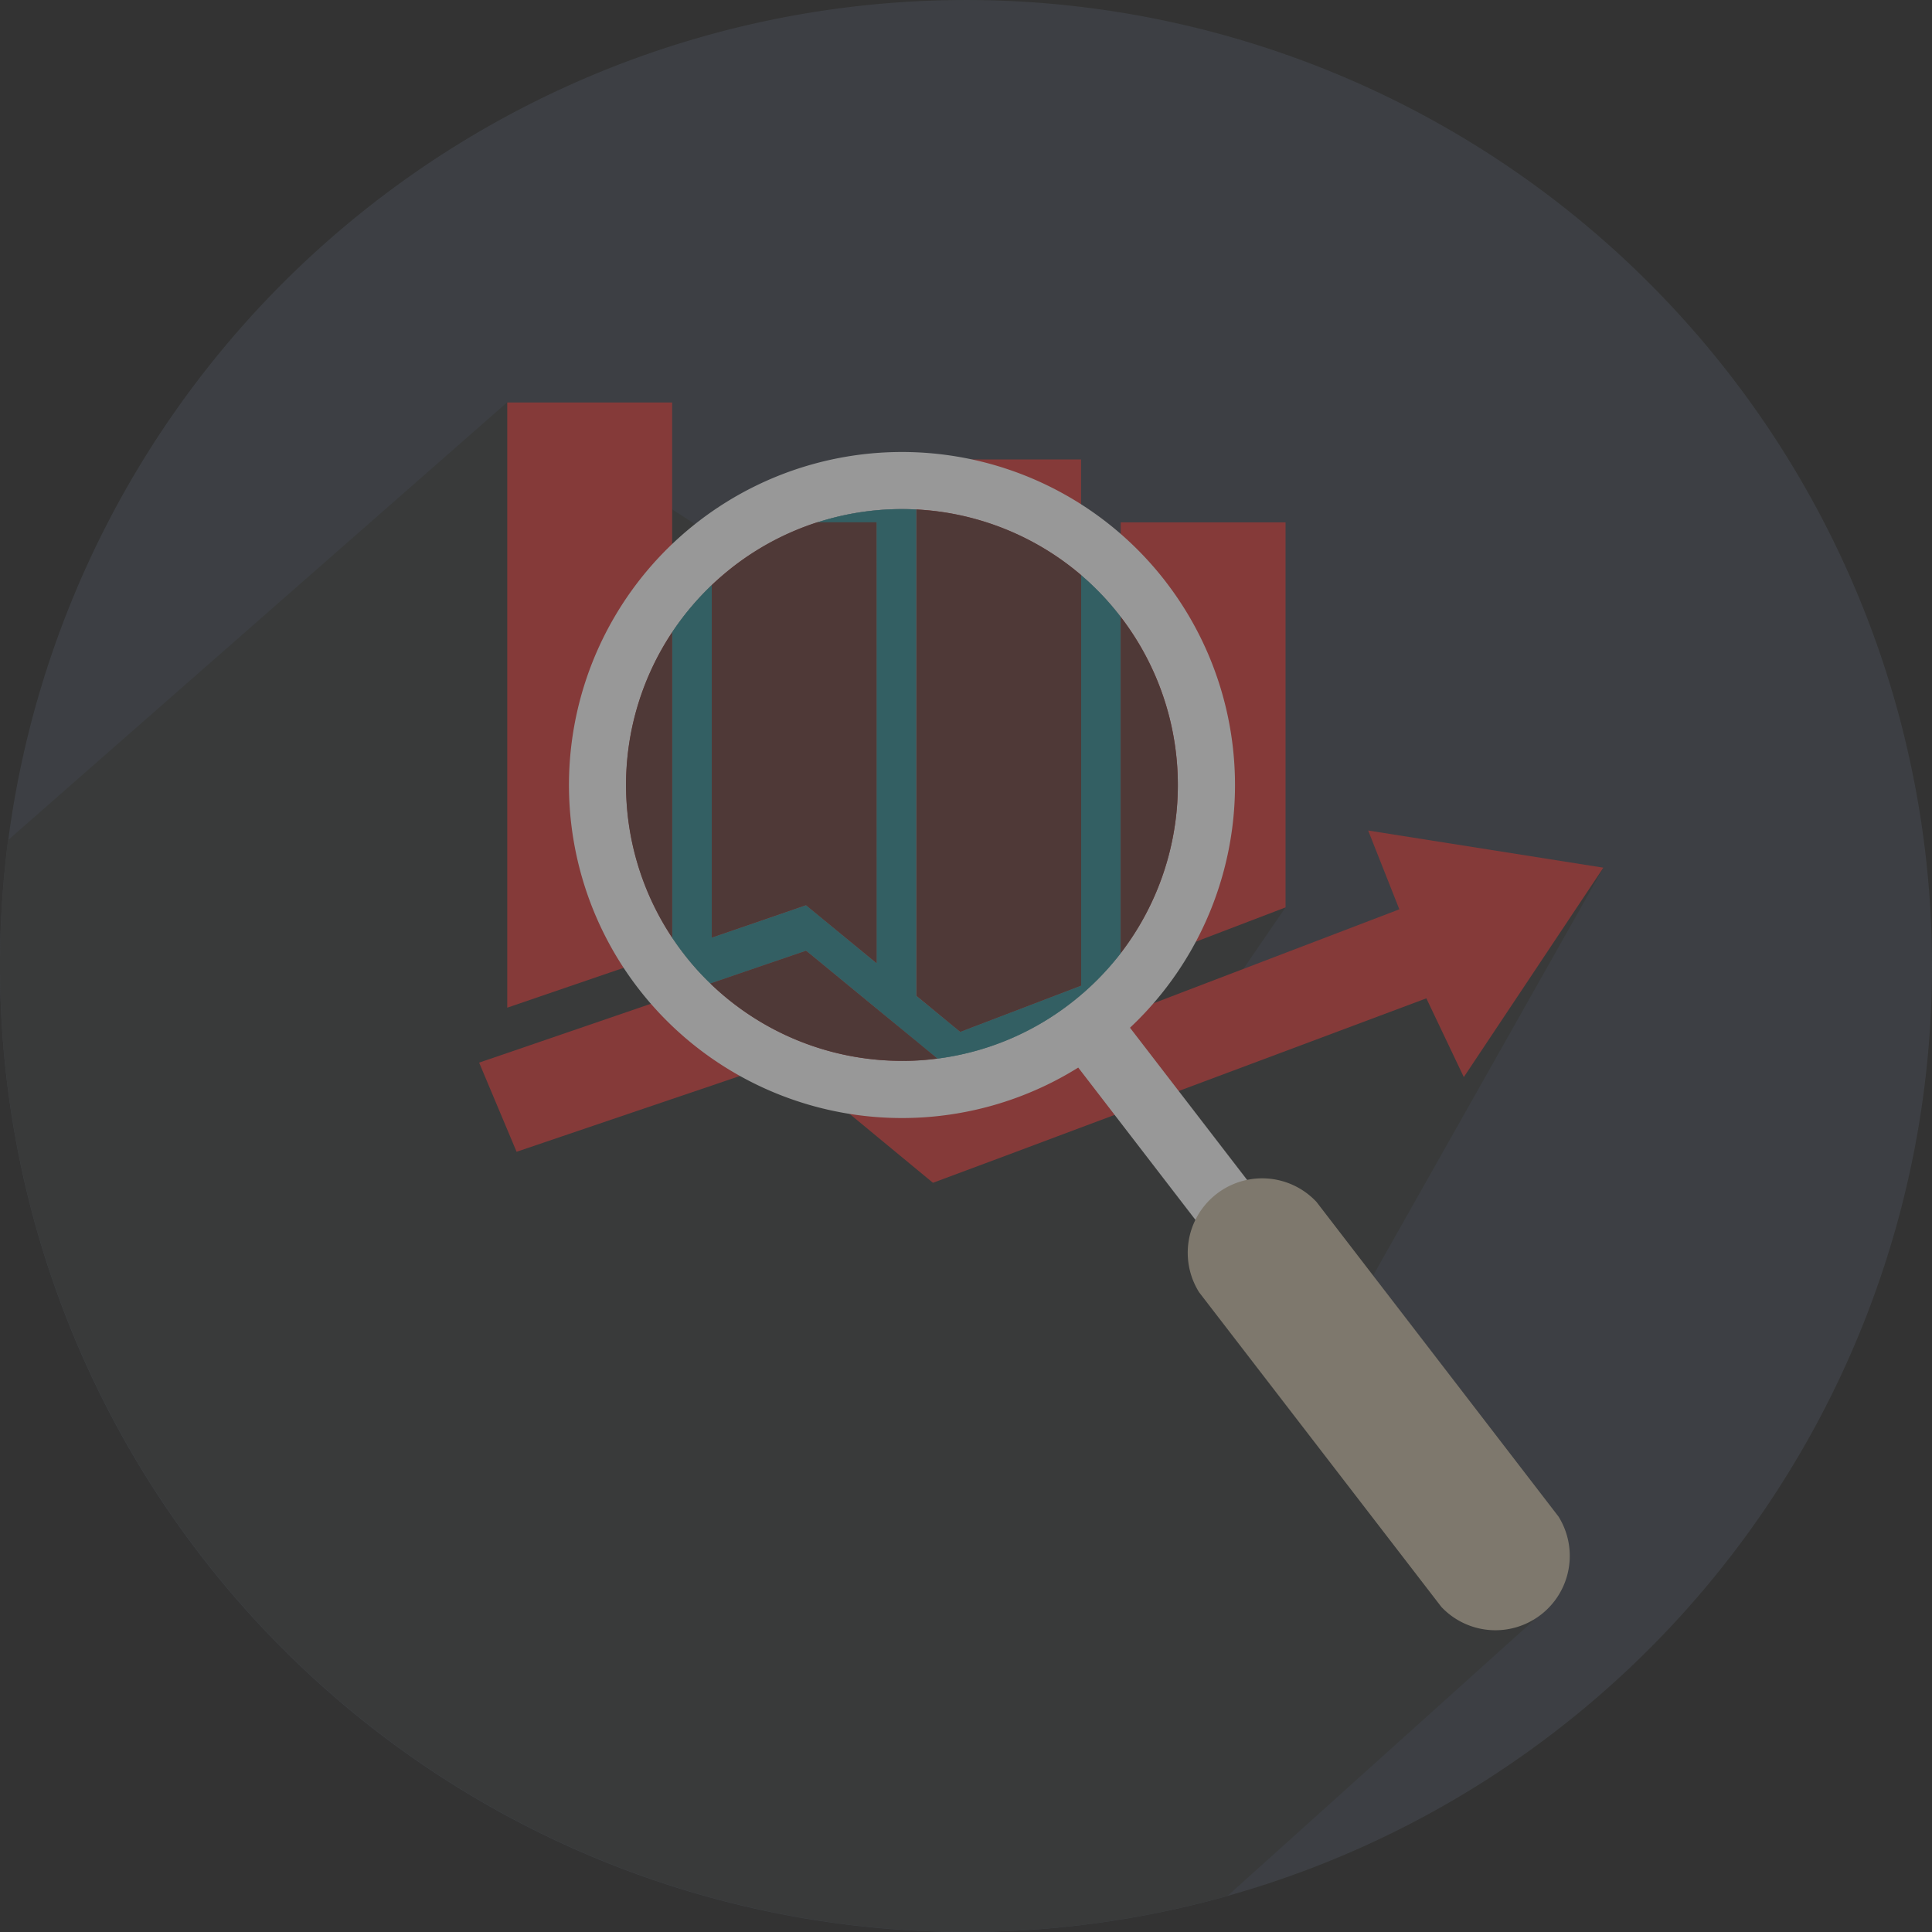 <svg xmlns="http://www.w3.org/2000/svg" width="87.219" height="87.219" viewBox="0 0 87.219 87.219">
  <rect x="0" y="0" width="87.219" height="87.219" fill="#333333" stroke="none"/>
  <g id="_2522648414368" transform="translate(0 0)" opacity="0.5">
    <path id="Path_1906" data-name="Path 1906" d="M52274.922,16396.473a43.609,43.609,0,1,1-43.609-43.609A43.614,43.614,0,0,1,52274.922,16396.473Z" transform="translate(-52187.703 -16352.863)" fill="#474c55"/>
    <path id="Path_1907" data-name="Path 1907" d="M52247.859,19197.3l12.168-21.547-17.766,6.777,3.414-4.986-35.137-22.8-22.535,19.766a44.645,44.645,0,0,0-.363,5.678,43.631,43.631,0,0,0,55.414,41.986l13.82-12.437Z" transform="translate(-52187.641 -19136.582)" fill="#3f4242"/>
    <path id="Path_1908" data-name="Path 1908" d="M56568.938,19902.352a12.453,12.453,0,1,0-2.273,17.465A12.455,12.455,0,0,0,56568.938,19902.352Z" transform="translate(-56518.348 -19874.51)" fill="#7fc0c4"/>
    <path id="Path_1909" data-name="Path 1909" d="M55726.75,19179.477V19154.7h-7.445v27.322l4.609-1.578Z" transform="translate(-55696.406 -19136.531)" fill="#d84140"/>
    <path id="Path_1910" data-name="Path 1910" d="M57147.75,20006.885l.188.154,3,2.465V19989.6h-7.437v18.748l2.328-.8Z" transform="translate(-57111.367 -19966.018)" fill="#d84140"/>
    <path id="Path_1911" data-name="Path 1911" d="M58569.281,19577.24l.508-.193,4.953-1.893V19551.4h-7.437v24.213l1.7,1.4Z" transform="translate(-58525.938 -19530.658)" fill="#d84140"/>
    <path id="Path_1912" data-name="Path 1912" d="M59997.941,20006.982V19989.6h-7.441v20.227l2.9-1.109Z" transform="translate(-59939.906 -19966.018)" fill="#d84140"/>
    <path id="Path_1913" data-name="Path 1913" d="M55564.328,22135.2l1.406,3.555-.211.084-4.922,1.881-4.543,1.736-2.9,1.111-1.2.457-.6.227-4.957,1.893-.5.193-.277-.229-1.7-1.4-1.793-1.473-3-2.461-.184-.148-1.922.656-2.332.8-1.789.611-2.836.973-4.609,1.58-1.266.432,1.691,4.025,7.02-2.383,1.789-.605,2.906-.992.406-.137.207.168,3.918,3.242,2.551,2.107,3.246-1.209,3.434-1.287,1.793-.67,3.508-1.309.219-.082,3.719-1.391,6.355-2.379,1.691,3.555,6.3-9.453Z" transform="translate(-55502.563 -22097.707)" fill="#d84140"/>
    <path id="Path_1914" data-name="Path 1914" d="M59508.906,23263.789l-2.336,1.8-7.07-9.187,2.336-1.8Z" transform="translate(-59452.09 -23209.852)" fill="#fefefe"/>
    <path id="Path_1915" data-name="Path 1915" d="M60463.445,24565.82a3.356,3.356,0,0,1-5.289,4.078l-10.937-14.205a3.359,3.359,0,0,1,5.3-4.078Z" transform="translate(-60393.086 -24497.354)" fill="#cabea7"/>
    <path id="Path_1916" data-name="Path 1916" d="M56171.344,19524.449a12.454,12.454,0,1,1,2.27-17.465A12.452,12.452,0,0,1,56171.344,19524.449Zm4.313-19.039a15.034,15.034,0,1,0-2.738,21.086A15.033,15.033,0,0,0,56175.656,19505.41Z" transform="translate(-56123.027 -19479.145)" fill="#fefefe"/>
    <path id="Path_1917" data-name="Path 1917" d="M56877.961,19897.5h-.133a12.387,12.387,0,0,0-3.742.6h2.672v19.9l-2.992-2.465-.187-.154-1.922.662-2.336.8v-15.914a12.435,12.435,0,0,0-1.789,2.129v13.787c.164.24.328.475.508.707a11.8,11.8,0,0,0,1.219,1.365l.063-.021,2.336-.8,1.922-.658.188.15,2.992,2.461,1.789,1.473.961.785a12.336,12.336,0,0,0,5.992-2.484h0a12.572,12.572,0,0,0,2.281-2.273v-15.184c-.008,0-.008,0-.008-.008-.016-.012-.016-.023-.031-.037h0a12.139,12.139,0,0,0-1.75-1.84v18.531l-4.953,1.893-.508.191-.273-.229-1.711-1.4v-21.951Q56878.254,19897.5,56877.961,19897.5Z" transform="translate(-56837.188 -19874.516)" fill="#338c94"/>
    <path id="Path_1918" data-name="Path 1918" d="M56548.566,20768.535a12.456,12.456,0,0,1,0-13.789Z" transform="translate(-56518.223 -20726.205)" fill="#6c3f3b"/>
    <path id="Path_1919" data-name="Path 1919" d="M57151.016,20009.5l-3-2.465-.187-.154-1.922.662-2.332.8v-15.916c.309-.293.641-.576.984-.844h0a12.414,12.414,0,0,1,3.777-1.988h2.676Z" transform="translate(-57111.441 -19966.018)" fill="#6c3f3b"/>
    <path id="Path_1920" data-name="Path 1920" d="M58569.2,19923.729l-.281-.23-1.7-1.4v-21.951a12.428,12.428,0,0,1,7.438,2.963v18.531l-4.953,1.893Z" transform="translate(-58525.848 -19877.148)" fill="#6c3f3b"/>
    <path id="Path_1921" data-name="Path 1921" d="M59990.5,20663.121v-15.184a12.467,12.467,0,0,1,0,15.184Z" transform="translate(-59939.906 -20620.088)" fill="#6c3f3b"/>
    <path id="Path_1922" data-name="Path 1922" d="M57142.266,22977.521h0a12.457,12.457,0,0,1-8.656-3.49h0l.063-.023,2.336-.8,1.922-.656.188.148,2.992,2.461,1.8,1.473.953.785a12.016,12.016,0,0,1-1.586.105h-.008Z" transform="translate(-57101.543 -22929.629)" fill="#6c3f3b"/>
    <path id="Path_1923" data-name="Path 1923" d="M56558.949,19922.438Zm0,0a12.457,12.457,0,0,0,7.586-2.586h0a12.62,12.62,0,0,0,2.277-2.275,12.486,12.486,0,0,0,2.578-7.611,12.453,12.453,0,0,1-12.441,12.473Zm-9.879-4.859h0a12.385,12.385,0,0,1-2.59-7.582,12.4,12.4,0,0,0,2.082,6.879c.16.238.324.473.508.7Zm19.7-15.23Zm-17.437-2.234a12.411,12.411,0,0,1,7.59-2.586,12.429,12.429,0,0,0-7.59,2.586Zm7.594-2.586h0Z" transform="translate(-56518.223 -19874.543)" fill="#7fc0c4"/>
  </g>
</svg>
